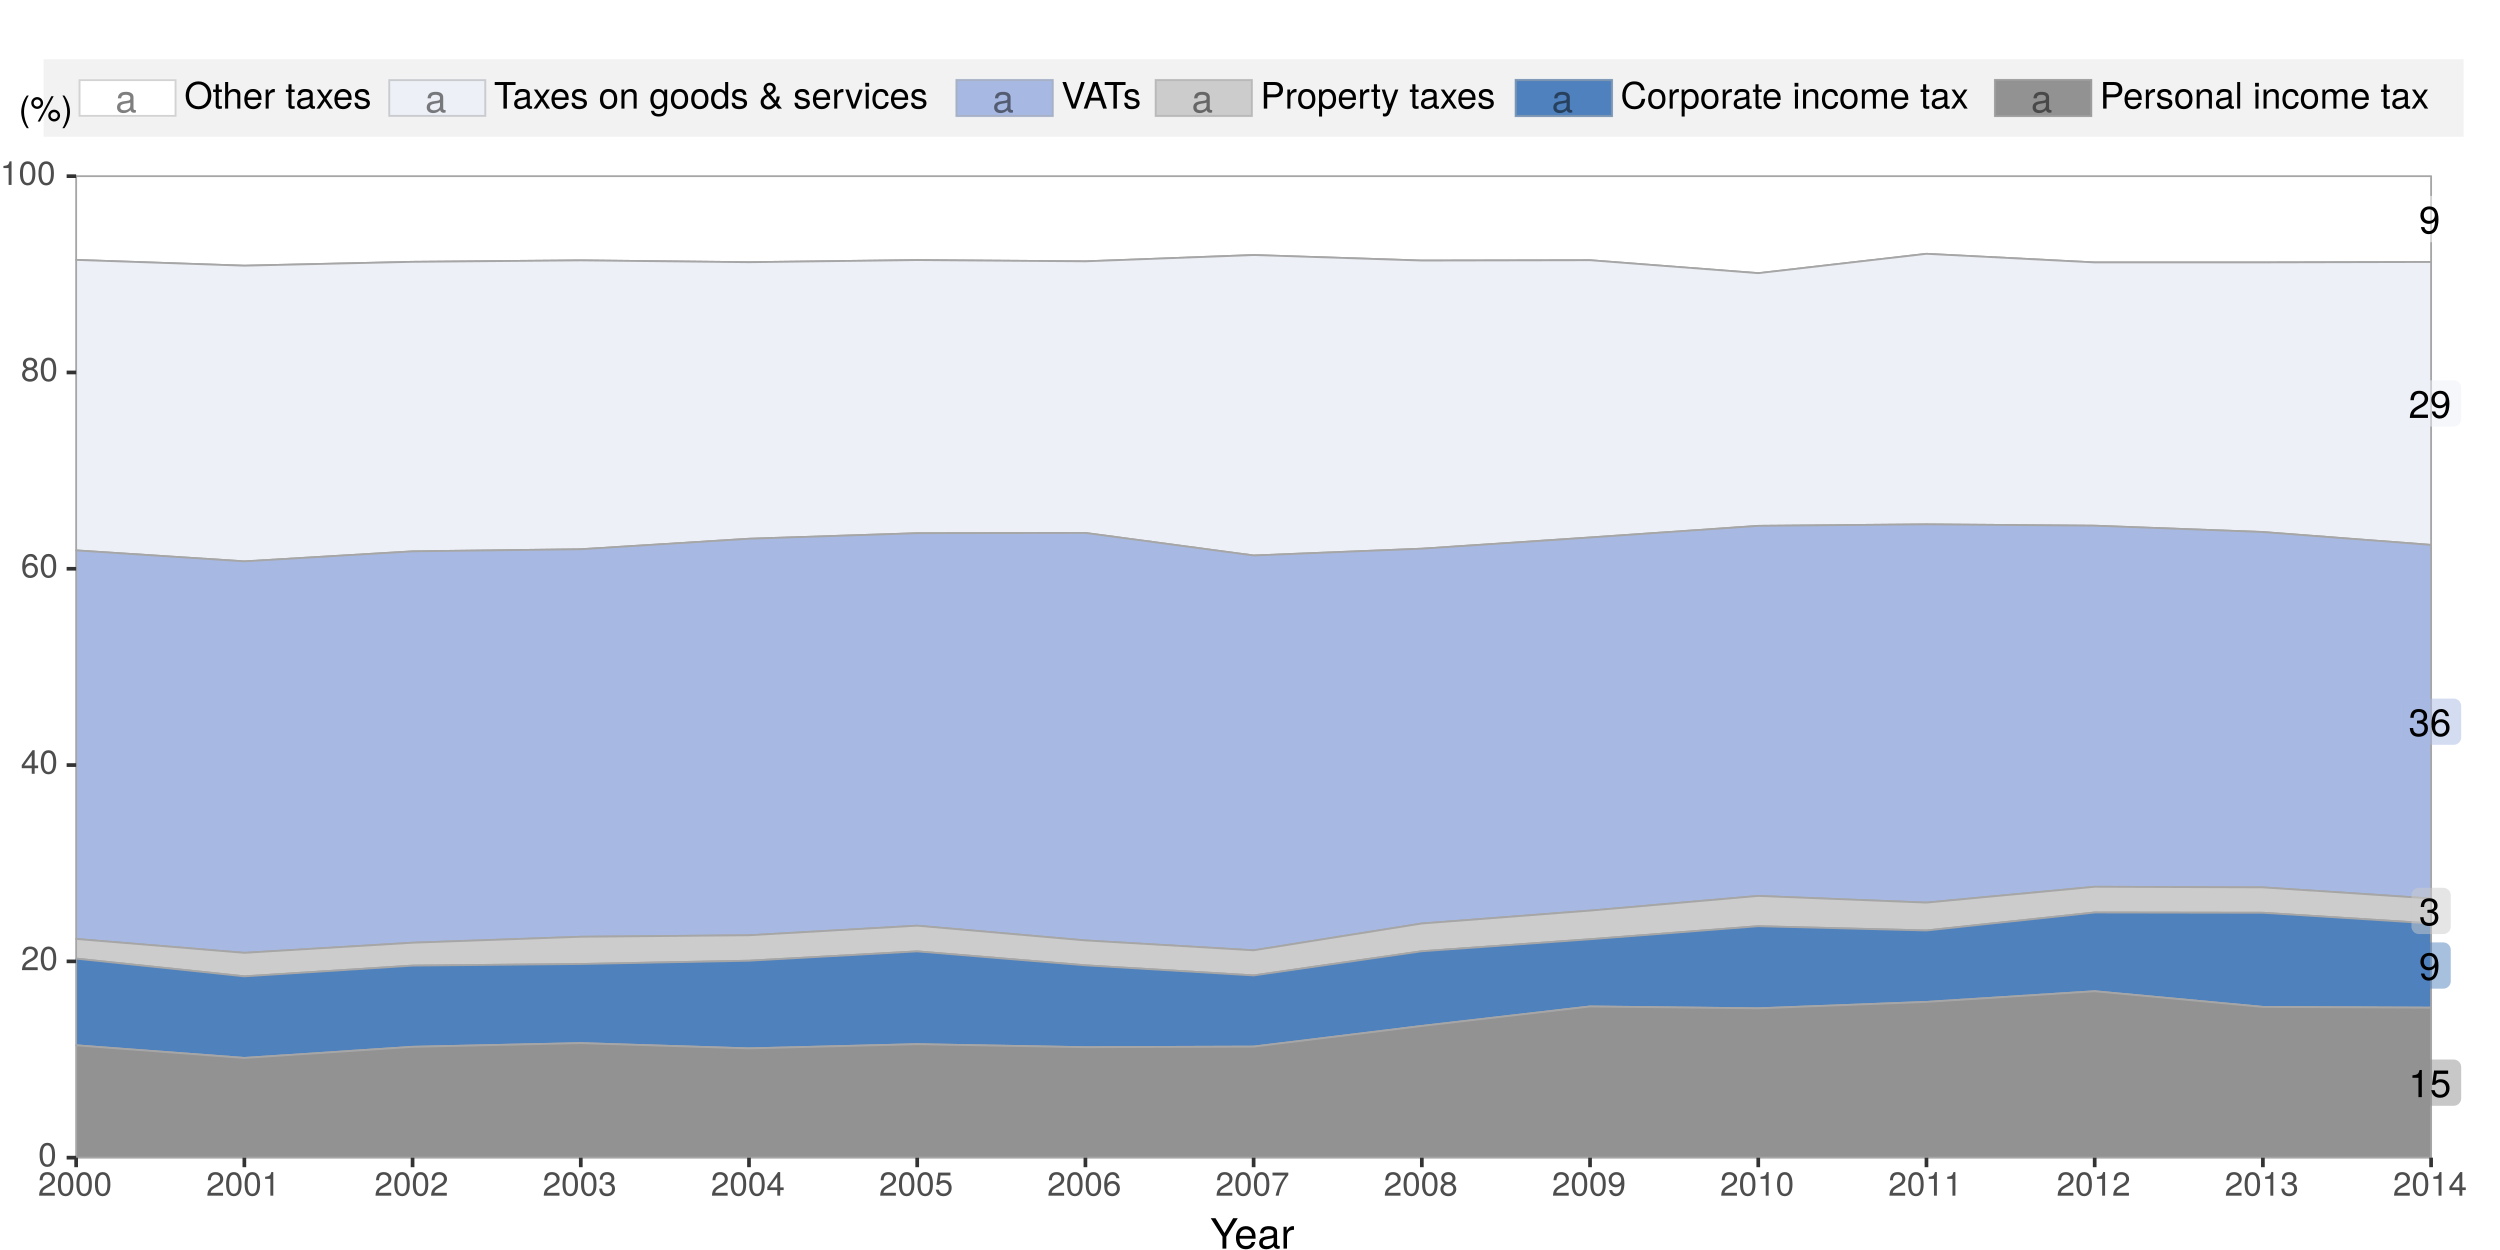 <?xml version="1.0" encoding="UTF-8"?>
<svg xmlns="http://www.w3.org/2000/svg" xmlns:xlink="http://www.w3.org/1999/xlink" width="720pt" height="360pt" viewBox="0 0 720 360" version="1.1">
<defs>
<g>
<symbol overflow="visible" id="glyph0-0">
<path style="stroke:none;" d=""/>
</symbol>
<symbol overflow="visible" id="glyph0-1">
<path style="stroke:none;" d="M 3.828 0 L 3.828 -7.828 L 3.188 -7.828 C 2.844 -6.625 2.625 -6.469 1.125 -6.281 L 1.125 -5.578 L 2.859 -5.578 L 2.859 0 Z M 3.828 0 "/>
</symbol>
<symbol overflow="visible" id="glyph0-2">
<path style="stroke:none;" d="M 5.672 -2.594 C 5.672 -4.141 4.641 -5.156 3.141 -5.156 C 2.578 -5.156 2.141 -5.016 1.688 -4.688 L 2 -6.703 L 5.266 -6.703 L 5.266 -7.672 L 1.219 -7.672 L 0.625 -3.562 L 1.531 -3.562 C 1.984 -4.109 2.359 -4.297 2.953 -4.297 C 4.016 -4.297 4.672 -3.625 4.672 -2.469 C 4.672 -1.344 4.016 -0.703 2.953 -0.703 C 2.109 -0.703 1.594 -1.125 1.359 -2.016 L 0.391 -2.016 C 0.703 -0.453 1.594 0.172 2.984 0.172 C 4.562 0.172 5.672 -0.938 5.672 -2.594 Z M 5.672 -2.594 "/>
</symbol>
<symbol overflow="visible" id="glyph0-3">
<path style="stroke:none;" d="M 5.625 -4.094 C 5.625 -6.547 4.766 -7.828 2.984 -7.828 C 1.484 -7.828 0.422 -6.766 0.422 -5.234 C 0.422 -3.781 1.406 -2.797 2.828 -2.797 C 3.562 -2.797 4.109 -3.062 4.625 -3.672 C 4.609 -1.75 3.984 -0.703 2.875 -0.703 C 2.188 -0.703 1.719 -1.125 1.562 -1.875 L 0.578 -1.875 C 0.766 -0.594 1.609 0.172 2.812 0.172 C 4.641 0.172 5.625 -1.391 5.625 -4.094 Z M 4.562 -5.266 C 4.562 -4.297 3.891 -3.656 2.938 -3.656 C 2 -3.656 1.406 -4.266 1.406 -5.312 C 1.406 -6.312 2.078 -6.984 2.969 -6.984 C 3.875 -6.984 4.562 -6.281 4.562 -5.266 Z M 4.562 -5.266 "/>
</symbol>
<symbol overflow="visible" id="glyph0-4">
<path style="stroke:none;" d="M 5.594 -2.281 C 5.594 -3.219 5.203 -3.781 4.266 -4.094 C 5 -4.391 5.359 -4.891 5.359 -5.672 C 5.359 -7.031 4.469 -7.828 2.969 -7.828 C 1.391 -7.828 0.547 -6.969 0.516 -5.297 L 1.484 -5.297 C 1.516 -6.469 1.984 -6.984 2.984 -6.984 C 3.844 -6.984 4.359 -6.469 4.359 -5.641 C 4.359 -4.812 4 -4.469 2.438 -4.469 L 2.438 -3.641 L 2.969 -3.641 C 4.047 -3.641 4.594 -3.141 4.594 -2.266 C 4.594 -1.281 3.984 -0.703 2.969 -0.703 C 1.906 -0.703 1.391 -1.219 1.328 -2.359 L 0.359 -2.359 C 0.469 -0.625 1.344 0.172 2.938 0.172 C 4.547 0.172 5.594 -0.797 5.594 -2.281 Z M 5.594 -2.281 "/>
</symbol>
<symbol overflow="visible" id="glyph0-5">
<path style="stroke:none;" d="M 5.672 -2.438 C 5.672 -3.891 4.672 -4.875 3.266 -4.875 C 2.5 -4.875 1.891 -4.578 1.469 -4 C 1.484 -5.906 2.094 -6.969 3.219 -6.969 C 3.906 -6.969 4.375 -6.547 4.531 -5.781 L 5.5 -5.781 C 5.312 -7.062 4.469 -7.828 3.281 -7.828 C 1.453 -7.828 0.469 -6.297 0.469 -3.562 C 0.469 -1.125 1.312 0.172 3.109 0.172 C 4.594 0.172 5.672 -0.891 5.672 -2.438 Z M 4.672 -2.359 C 4.672 -1.375 4.016 -0.703 3.109 -0.703 C 2.203 -0.703 1.531 -1.406 1.531 -2.406 C 1.531 -3.375 2.188 -4.016 3.141 -4.016 C 4.094 -4.016 4.672 -3.406 4.672 -2.359 Z M 4.672 -2.359 "/>
</symbol>
<symbol overflow="visible" id="glyph0-6">
<path style="stroke:none;" d="M 5.641 -5.531 C 5.641 -6.859 4.625 -7.828 3.141 -7.828 C 1.531 -7.828 0.609 -7.016 0.547 -5.109 L 1.531 -5.109 C 1.609 -6.422 2.141 -6.984 3.109 -6.984 C 3.984 -6.984 4.656 -6.359 4.656 -5.516 C 4.656 -4.891 4.281 -4.359 3.594 -3.969 L 2.578 -3.391 C 0.938 -2.469 0.469 -1.719 0.375 0 L 5.594 0 L 5.594 -0.969 L 1.469 -0.969 C 1.562 -1.609 1.922 -2.016 2.891 -2.578 L 3.984 -3.172 C 5.078 -3.75 5.641 -4.578 5.641 -5.531 Z M 5.641 -5.531 "/>
</symbol>
<symbol overflow="visible" id="glyph0-7">
<path style="stroke:none;" d="M 5.906 -0.016 L 5.906 -0.719 C 5.812 -0.703 5.766 -0.703 5.719 -0.703 C 5.391 -0.703 5.219 -0.859 5.219 -1.156 L 5.219 -4.375 C 5.219 -5.406 4.469 -5.953 3.031 -5.953 C 1.641 -5.953 0.766 -5.406 0.719 -4.078 L 1.641 -4.078 C 1.719 -4.781 2.141 -5.109 3 -5.109 C 3.828 -5.109 4.297 -4.797 4.297 -4.234 L 4.297 -4 C 4.297 -3.609 4.062 -3.453 3.344 -3.359 C 2.031 -3.188 1.828 -3.141 1.484 -3 C 0.812 -2.734 0.469 -2.203 0.469 -1.5 C 0.469 -0.453 1.188 0.172 2.359 0.172 C 3.109 0.172 3.828 -0.141 4.328 -0.688 C 4.438 -0.25 4.828 0.078 5.281 0.078 C 5.469 0.078 5.609 0.062 5.906 -0.016 Z M 4.297 -2 C 4.297 -1.172 3.453 -0.641 2.562 -0.641 C 1.844 -0.641 1.422 -0.891 1.422 -1.531 C 1.422 -2.125 1.828 -2.391 2.812 -2.547 C 3.797 -2.672 3.984 -2.719 4.297 -2.859 Z M 4.297 -2 "/>
</symbol>
<symbol overflow="visible" id="glyph1-0">
<path style="stroke:none;" d=""/>
</symbol>
<symbol overflow="visible" id="glyph1-1">
<path style="stroke:none;" d="M 4.859 -3.266 C 4.859 -5.625 4.109 -6.797 2.641 -6.797 C 1.172 -6.797 0.406 -5.609 0.406 -3.328 C 0.406 -1.031 1.188 0.141 2.641 0.141 C 4.078 0.141 4.859 -1.031 4.859 -3.266 Z M 4 -3.344 C 4 -1.422 3.562 -0.562 2.625 -0.562 C 1.734 -0.562 1.281 -1.453 1.281 -3.312 C 1.281 -5.188 1.734 -6.047 2.641 -6.047 C 3.547 -6.047 4 -5.172 4 -3.344 Z M 4 -3.344 "/>
</symbol>
<symbol overflow="visible" id="glyph1-2">
<path style="stroke:none;" d="M 4.906 -4.812 C 4.906 -5.953 4.016 -6.797 2.719 -6.797 C 1.328 -6.797 0.531 -6.094 0.484 -4.438 L 1.328 -4.438 C 1.391 -5.578 1.859 -6.062 2.703 -6.062 C 3.469 -6.062 4.031 -5.516 4.031 -4.781 C 4.031 -4.25 3.719 -3.797 3.125 -3.438 L 2.234 -2.938 C 0.812 -2.141 0.406 -1.5 0.328 0 L 4.859 0 L 4.859 -0.828 L 1.281 -0.828 C 1.359 -1.391 1.672 -1.75 2.5 -2.234 L 3.469 -2.75 C 4.406 -3.266 4.906 -3.969 4.906 -4.812 Z M 4.906 -4.812 "/>
</symbol>
<symbol overflow="visible" id="glyph1-3">
<path style="stroke:none;" d="M 4.984 -1.625 L 4.984 -2.391 L 3.984 -2.391 L 3.984 -6.797 L 3.359 -6.797 L 0.266 -2.516 L 0.266 -1.625 L 3.141 -1.625 L 3.141 0 L 3.984 0 L 3.984 -1.625 Z M 3.141 -2.391 L 1 -2.391 L 3.141 -5.359 Z M 3.141 -2.391 "/>
</symbol>
<symbol overflow="visible" id="glyph1-4">
<path style="stroke:none;" d="M 4.922 -2.109 C 4.922 -3.375 4.062 -4.234 2.844 -4.234 C 2.172 -4.234 1.641 -3.969 1.281 -3.469 C 1.281 -5.125 1.828 -6.047 2.797 -6.047 C 3.391 -6.047 3.797 -5.672 3.938 -5.031 L 4.781 -5.031 C 4.609 -6.141 3.891 -6.797 2.844 -6.797 C 1.266 -6.797 0.406 -5.469 0.406 -3.094 C 0.406 -0.984 1.141 0.141 2.703 0.141 C 3.984 0.141 4.922 -0.781 4.922 -2.109 Z M 4.062 -2.047 C 4.062 -1.188 3.484 -0.609 2.703 -0.609 C 1.922 -0.609 1.328 -1.219 1.328 -2.094 C 1.328 -2.938 1.906 -3.484 2.734 -3.484 C 3.547 -3.484 4.062 -2.953 4.062 -2.047 Z M 4.062 -2.047 "/>
</symbol>
<symbol overflow="visible" id="glyph1-5">
<path style="stroke:none;" d="M 4.922 -1.922 C 4.922 -2.672 4.531 -3.203 3.75 -3.578 C 4.453 -4 4.688 -4.344 4.688 -4.984 C 4.688 -6.047 3.844 -6.797 2.641 -6.797 C 1.438 -6.797 0.594 -6.047 0.594 -4.984 C 0.594 -4.359 0.828 -4.016 1.516 -3.578 C 0.734 -3.203 0.359 -2.672 0.359 -1.922 C 0.359 -0.688 1.297 0.141 2.641 0.141 C 3.984 0.141 4.922 -0.688 4.922 -1.922 Z M 3.812 -4.969 C 3.812 -4.344 3.344 -3.922 2.641 -3.922 C 1.922 -3.922 1.453 -4.344 1.453 -4.984 C 1.453 -5.625 1.922 -6.047 2.641 -6.047 C 3.359 -6.047 3.812 -5.625 3.812 -4.969 Z M 4.062 -1.906 C 4.062 -1.109 3.484 -0.609 2.625 -0.609 C 1.797 -0.609 1.219 -1.109 1.219 -1.906 C 1.219 -2.703 1.797 -3.203 2.641 -3.203 C 3.484 -3.203 4.062 -2.703 4.062 -1.906 Z M 4.062 -1.906 "/>
</symbol>
<symbol overflow="visible" id="glyph1-6">
<path style="stroke:none;" d="M 3.328 0 L 3.328 -6.797 L 2.766 -6.797 C 2.469 -5.75 2.281 -5.609 0.984 -5.453 L 0.984 -4.844 L 2.484 -4.844 L 2.484 0 Z M 3.328 0 "/>
</symbol>
<symbol overflow="visible" id="glyph1-7">
<path style="stroke:none;" d="M 4.859 -1.969 C 4.859 -2.797 4.516 -3.281 3.703 -3.562 C 4.344 -3.812 4.656 -4.25 4.656 -4.938 C 4.656 -6.109 3.875 -6.797 2.578 -6.797 C 1.203 -6.797 0.484 -6.047 0.453 -4.609 L 1.297 -4.609 C 1.312 -5.609 1.734 -6.062 2.594 -6.062 C 3.344 -6.062 3.797 -5.625 3.797 -4.906 C 3.797 -4.172 3.469 -3.875 2.125 -3.875 L 2.125 -3.172 L 2.578 -3.172 C 3.516 -3.172 3.984 -2.719 3.984 -1.969 C 3.984 -1.109 3.469 -0.609 2.578 -0.609 C 1.656 -0.609 1.203 -1.062 1.156 -2.047 L 0.312 -2.047 C 0.406 -0.531 1.156 0.141 2.547 0.141 C 3.953 0.141 4.859 -0.688 4.859 -1.969 Z M 4.859 -1.969 "/>
</symbol>
<symbol overflow="visible" id="glyph1-8">
<path style="stroke:none;" d="M 4.922 -2.25 C 4.922 -3.594 4.031 -4.484 2.719 -4.484 C 2.25 -4.484 1.859 -4.359 1.469 -4.062 L 1.734 -5.828 L 4.562 -5.828 L 4.562 -6.656 L 1.062 -6.656 L 0.547 -3.094 L 1.328 -3.094 C 1.719 -3.562 2.047 -3.734 2.578 -3.734 C 3.484 -3.734 4.062 -3.141 4.062 -2.141 C 4.062 -1.156 3.484 -0.609 2.578 -0.609 C 1.828 -0.609 1.375 -0.984 1.188 -1.75 L 0.328 -1.75 C 0.609 -0.391 1.375 0.141 2.594 0.141 C 3.969 0.141 4.922 -0.812 4.922 -2.25 Z M 4.922 -2.25 "/>
</symbol>
<symbol overflow="visible" id="glyph1-9">
<path style="stroke:none;" d="M 4.984 -5.953 L 4.984 -6.656 L 0.438 -6.656 L 0.438 -5.828 L 4.109 -5.828 C 2.766 -4.109 1.797 -2.125 1.328 0 L 2.219 0 C 2.594 -2.203 3.562 -4.25 4.984 -5.953 Z M 4.984 -5.953 "/>
</symbol>
<symbol overflow="visible" id="glyph1-10">
<path style="stroke:none;" d="M 4.891 -3.562 C 4.891 -5.688 4.141 -6.797 2.594 -6.797 C 1.297 -6.797 0.359 -5.875 0.359 -4.547 C 0.359 -3.281 1.234 -2.422 2.453 -2.422 C 3.094 -2.422 3.562 -2.656 4.016 -3.188 C 4 -1.531 3.469 -0.609 2.5 -0.609 C 1.906 -0.609 1.484 -0.984 1.359 -1.625 L 0.516 -1.625 C 0.672 -0.516 1.406 0.141 2.438 0.141 C 4.031 0.141 4.891 -1.203 4.891 -3.562 Z M 3.969 -4.562 C 3.969 -3.734 3.375 -3.172 2.547 -3.172 C 1.734 -3.172 1.234 -3.703 1.234 -4.609 C 1.234 -5.484 1.797 -6.062 2.578 -6.062 C 3.375 -6.062 3.969 -5.453 3.969 -4.562 Z M 3.969 -4.562 "/>
</symbol>
<symbol overflow="visible" id="glyph2-0">
<path style="stroke:none;" d=""/>
</symbol>
<symbol overflow="visible" id="glyph2-1">
<path style="stroke:none;" d="M 7.938 -8.75 L 6.594 -8.75 L 4.109 -4.484 L 1.531 -8.75 L 0.156 -8.75 L 3.531 -3.438 L 3.531 0 L 4.641 0 L 4.641 -3.438 Z M 7.938 -8.75 "/>
</symbol>
<symbol overflow="visible" id="glyph2-2">
<path style="stroke:none;" d="M 6.156 -2.859 C 6.156 -3.766 6.078 -4.344 5.906 -4.812 C 5.5 -5.844 4.531 -6.469 3.359 -6.469 C 1.609 -6.469 0.484 -5.172 0.484 -3.109 C 0.484 -1.047 1.578 0.188 3.344 0.188 C 4.781 0.188 5.766 -0.641 6.031 -1.906 L 5.016 -1.906 C 4.734 -1.078 4.172 -0.75 3.375 -0.75 C 2.328 -0.75 1.547 -1.422 1.531 -2.859 Z M 5.094 -3.75 C 5.094 -3.75 5.094 -3.703 5.078 -3.672 L 1.547 -3.672 C 1.625 -4.781 2.344 -5.547 3.344 -5.547 C 4.328 -5.547 5.094 -4.734 5.094 -3.75 Z M 5.094 -3.75 "/>
</symbol>
<symbol overflow="visible" id="glyph2-3">
<path style="stroke:none;" d="M 6.422 -0.031 L 6.422 -0.781 C 6.312 -0.75 6.266 -0.75 6.203 -0.75 C 5.859 -0.75 5.656 -0.938 5.656 -1.25 L 5.656 -4.75 C 5.656 -5.875 4.844 -6.469 3.297 -6.469 C 1.781 -6.469 0.844 -5.875 0.781 -4.422 L 1.781 -4.422 C 1.875 -5.203 2.328 -5.547 3.266 -5.547 C 4.156 -5.547 4.672 -5.203 4.672 -4.609 L 4.672 -4.344 C 4.672 -3.922 4.422 -3.75 3.625 -3.641 C 2.203 -3.469 1.984 -3.422 1.609 -3.266 C 0.875 -2.969 0.5 -2.406 0.5 -1.625 C 0.5 -0.484 1.297 0.188 2.562 0.188 C 3.375 0.188 4.156 -0.156 4.703 -0.75 C 4.812 -0.266 5.25 0.078 5.734 0.078 C 5.938 0.078 6.094 0.062 6.422 -0.031 Z M 4.672 -2.172 C 4.672 -1.266 3.75 -0.703 2.781 -0.703 C 2 -0.703 1.547 -0.969 1.547 -1.656 C 1.547 -2.312 1.984 -2.609 3.062 -2.766 C 4.109 -2.906 4.328 -2.953 4.672 -3.109 Z M 4.672 -2.172 "/>
</symbol>
<symbol overflow="visible" id="glyph2-4">
<path style="stroke:none;" d="M 3.859 -5.406 L 3.859 -6.438 C 3.688 -6.453 3.594 -6.469 3.469 -6.469 C 2.812 -6.469 2.328 -6.078 1.75 -5.141 L 1.75 -6.281 L 0.844 -6.281 L 0.844 0 L 1.844 0 L 1.844 -3.266 C 1.844 -4.688 2.297 -5.391 3.859 -5.406 Z M 3.859 -5.406 "/>
</symbol>
<symbol overflow="visible" id="glyph3-0">
<path style="stroke:none;" d=""/>
</symbol>
<symbol overflow="visible" id="glyph3-1">
<path style="stroke:none;" d="M 7.797 -3.703 C 7.797 -6.172 6.328 -7.844 4.078 -7.844 C 1.891 -7.844 0.406 -6.156 0.406 -3.766 C 0.406 -1.375 1.891 0.188 4.094 0.188 C 6.344 0.188 7.797 -1.453 7.797 -3.703 Z M 6.812 -3.734 C 6.812 -1.875 5.719 -0.672 4.094 -0.672 C 2.469 -0.672 1.375 -1.875 1.375 -3.766 C 1.375 -5.656 2.469 -6.984 4.078 -6.984 C 5.75 -6.984 6.812 -5.656 6.812 -3.734 Z M 6.812 -3.734 "/>
</symbol>
<symbol overflow="visible" id="glyph3-2">
<path style="stroke:none;" d="M 2.672 0 L 2.672 -0.734 C 2.547 -0.703 2.422 -0.688 2.25 -0.688 C 1.875 -0.688 1.766 -0.797 1.766 -1.188 L 1.766 -4.781 L 2.672 -4.781 L 2.672 -5.5 L 1.766 -5.5 L 1.766 -7.016 L 0.891 -7.016 L 0.891 -5.5 L 0.141 -5.5 L 0.141 -4.781 L 0.891 -4.781 L 0.891 -0.797 C 0.891 -0.234 1.266 0.078 1.953 0.078 C 2.156 0.078 2.375 0.047 2.672 0 Z M 2.672 0 "/>
</symbol>
<symbol overflow="visible" id="glyph3-3">
<path style="stroke:none;" d="M 5.109 0 L 5.109 -4.156 C 5.109 -5.078 4.438 -5.656 3.375 -5.656 C 2.594 -5.656 2.125 -5.422 1.609 -4.75 L 1.609 -7.656 L 0.734 -7.656 L 0.734 0 L 1.609 0 L 1.609 -3.031 C 1.609 -4.156 2.188 -4.891 3.094 -4.891 C 3.719 -4.891 4.234 -4.531 4.234 -3.812 L 4.234 0 Z M 5.109 0 "/>
</symbol>
<symbol overflow="visible" id="glyph3-4">
<path style="stroke:none;" d="M 5.391 -2.5 C 5.391 -3.297 5.328 -3.797 5.172 -4.203 C 4.812 -5.109 3.969 -5.656 2.938 -5.656 C 1.406 -5.656 0.422 -4.531 0.422 -2.719 C 0.422 -0.906 1.375 0.156 2.922 0.156 C 4.172 0.156 5.047 -0.562 5.266 -1.672 L 4.391 -1.672 C 4.141 -0.938 3.656 -0.656 2.953 -0.656 C 2.031 -0.656 1.359 -1.234 1.328 -2.5 Z M 4.453 -3.281 C 4.453 -3.281 4.453 -3.234 4.438 -3.219 L 1.359 -3.219 C 1.422 -4.188 2.047 -4.844 2.922 -4.844 C 3.797 -4.844 4.453 -4.141 4.453 -3.281 Z M 4.453 -3.281 "/>
</symbol>
<symbol overflow="visible" id="glyph3-5">
<path style="stroke:none;" d="M 3.375 -4.734 L 3.375 -5.625 C 3.219 -5.656 3.156 -5.656 3.031 -5.656 C 2.469 -5.656 2.031 -5.328 1.531 -4.5 L 1.531 -5.5 L 0.734 -5.5 L 0.734 0 L 1.609 0 L 1.609 -2.859 C 1.609 -4.094 2.016 -4.719 3.375 -4.734 Z M 3.375 -4.734 "/>
</symbol>
<symbol overflow="visible" id="glyph3-6">
<path style="stroke:none;" d=""/>
</symbol>
<symbol overflow="visible" id="glyph3-7">
<path style="stroke:none;" d="M 5.625 -0.016 L 5.625 -0.688 C 5.516 -0.656 5.484 -0.656 5.422 -0.656 C 5.125 -0.656 4.953 -0.812 4.953 -1.094 L 4.953 -4.156 C 4.953 -5.141 4.234 -5.656 2.891 -5.656 C 1.547 -5.656 0.734 -5.141 0.688 -3.875 L 1.562 -3.875 C 1.641 -4.547 2.031 -4.844 2.859 -4.844 C 3.641 -4.844 4.078 -4.562 4.078 -4.031 L 4.078 -3.797 C 4.078 -3.438 3.859 -3.281 3.172 -3.188 C 1.938 -3.031 1.75 -3 1.406 -2.859 C 0.766 -2.594 0.438 -2.094 0.438 -1.422 C 0.438 -0.438 1.141 0.156 2.25 0.156 C 2.953 0.156 3.641 -0.141 4.109 -0.656 C 4.203 -0.234 4.594 0.078 5.016 0.078 C 5.203 0.078 5.328 0.047 5.625 -0.016 Z M 4.078 -1.906 C 4.078 -1.109 3.281 -0.609 2.438 -0.609 C 1.75 -0.609 1.359 -0.844 1.359 -1.453 C 1.359 -2.031 1.75 -2.281 2.672 -2.422 C 3.594 -2.547 3.797 -2.578 4.078 -2.719 Z M 4.078 -1.906 "/>
</symbol>
<symbol overflow="visible" id="glyph3-8">
<path style="stroke:none;" d="M 4.969 0 L 3.062 -2.844 L 4.906 -5.5 L 3.922 -5.5 L 2.609 -3.5 L 1.281 -5.5 L 0.281 -5.5 L 2.125 -2.797 L 0.172 0 L 1.172 0 L 2.578 -2.109 L 3.953 0 Z M 4.969 0 "/>
</symbol>
<symbol overflow="visible" id="glyph3-9">
<path style="stroke:none;" d="M 4.812 -1.547 C 4.812 -2.359 4.359 -2.766 3.266 -3.031 L 2.422 -3.234 C 1.719 -3.406 1.406 -3.641 1.406 -4.016 C 1.406 -4.531 1.859 -4.844 2.578 -4.844 C 3.281 -4.844 3.656 -4.547 3.672 -3.969 L 4.594 -3.969 C 4.594 -5.047 3.875 -5.656 2.609 -5.656 C 1.328 -5.656 0.5 -5 0.5 -3.984 C 0.5 -3.125 0.938 -2.703 2.234 -2.391 L 3.062 -2.188 C 3.672 -2.047 3.906 -1.875 3.906 -1.469 C 3.906 -0.953 3.391 -0.656 2.625 -0.656 C 1.844 -0.656 1.391 -0.844 1.281 -1.688 L 0.359 -1.688 C 0.406 -0.406 1.109 0.156 2.547 0.156 C 3.938 0.156 4.812 -0.484 4.812 -1.547 Z M 4.812 -1.547 "/>
</symbol>
<symbol overflow="visible" id="glyph3-10">
<path style="stroke:none;" d="M 6.219 -6.797 L 6.219 -7.656 L 0.219 -7.656 L 0.219 -6.797 L 2.734 -6.797 L 2.734 0 L 3.719 0 L 3.719 -6.797 Z M 6.219 -6.797 "/>
</symbol>
<symbol overflow="visible" id="glyph3-11">
<path style="stroke:none;" d="M 5.359 -2.703 C 5.359 -4.609 4.438 -5.656 2.859 -5.656 C 1.312 -5.656 0.375 -4.594 0.375 -2.75 C 0.375 -0.906 1.297 0.156 2.859 0.156 C 4.406 0.156 5.359 -0.906 5.359 -2.703 Z M 4.438 -2.719 C 4.438 -1.422 3.828 -0.656 2.859 -0.656 C 1.891 -0.656 1.297 -1.422 1.297 -2.75 C 1.297 -4.078 1.891 -4.844 2.859 -4.844 C 3.859 -4.844 4.438 -4.078 4.438 -2.719 Z M 4.438 -2.719 "/>
</symbol>
<symbol overflow="visible" id="glyph3-12">
<path style="stroke:none;" d="M 5.109 0 L 5.109 -4.156 C 5.109 -5.078 4.438 -5.656 3.375 -5.656 C 2.547 -5.656 2.031 -5.344 1.547 -4.578 L 1.547 -5.5 L 0.734 -5.5 L 0.734 0 L 1.609 0 L 1.609 -3.031 C 1.609 -4.156 2.219 -4.891 3.109 -4.891 C 3.797 -4.891 4.234 -4.469 4.234 -3.812 L 4.234 0 Z M 5.109 0 "/>
</symbol>
<symbol overflow="visible" id="glyph3-13">
<path style="stroke:none;" d="M 5.141 -0.906 L 5.141 -5.5 L 4.328 -5.5 L 4.328 -4.703 C 3.891 -5.359 3.344 -5.656 2.641 -5.656 C 1.25 -5.656 0.297 -4.484 0.297 -2.703 C 0.297 -0.969 1.281 0.156 2.578 0.156 C 3.266 0.156 3.75 -0.141 4.328 -0.828 L 4.328 -0.469 C 4.328 1 3.734 1.547 2.703 1.547 C 2.016 1.547 1.484 1.297 1.375 0.625 L 0.484 0.625 C 0.578 1.672 1.391 2.281 2.672 2.281 C 4.406 2.281 5.141 1.516 5.141 -0.906 Z M 4.234 -2.719 C 4.234 -1.406 3.672 -0.656 2.75 -0.656 C 1.797 -0.656 1.219 -1.422 1.219 -2.75 C 1.219 -4.078 1.812 -4.844 2.734 -4.844 C 3.688 -4.844 4.234 -4.047 4.234 -2.719 Z M 4.234 -2.719 "/>
</symbol>
<symbol overflow="visible" id="glyph3-14">
<path style="stroke:none;" d="M 5.203 0 L 5.203 -7.656 L 4.328 -7.656 L 4.328 -4.812 C 3.953 -5.359 3.375 -5.656 2.641 -5.656 C 1.203 -5.656 0.266 -4.562 0.266 -2.797 C 0.266 -0.938 1.188 0.156 2.672 0.156 C 3.422 0.156 3.953 -0.125 4.422 -0.812 L 4.422 0 Z M 4.328 -2.734 C 4.328 -1.453 3.719 -0.656 2.797 -0.656 C 1.828 -0.656 1.188 -1.469 1.188 -2.75 C 1.188 -4.031 1.828 -4.844 2.781 -4.844 C 3.734 -4.844 4.328 -4 4.328 -2.734 Z M 4.328 -2.734 "/>
</symbol>
<symbol overflow="visible" id="glyph3-15">
<path style="stroke:none;" d="M 6.688 0 L 5.406 -1.578 C 5.797 -2.188 6.016 -2.875 6.016 -3.5 L 5.172 -3.5 C 5.172 -3.125 5.062 -2.641 4.844 -2.25 L 3.453 -3.969 C 4.547 -4.594 4.906 -5.047 4.906 -5.797 C 4.906 -6.766 4.188 -7.438 3.188 -7.438 C 2.188 -7.438 1.391 -6.719 1.391 -5.797 C 1.391 -5.297 1.594 -4.906 2.25 -4.078 C 0.938 -3.328 0.547 -2.797 0.547 -1.844 C 0.547 -0.594 1.406 0.234 2.703 0.234 C 3.578 0.234 4.016 0.047 4.891 -0.812 L 5.547 0 Z M 4.078 -5.812 C 4.078 -5.344 3.812 -5.047 3 -4.531 C 2.359 -5.266 2.25 -5.438 2.25 -5.812 C 2.25 -6.359 2.609 -6.703 3.156 -6.703 C 3.688 -6.703 4.078 -6.328 4.078 -5.812 Z M 4.391 -1.438 C 3.797 -0.812 3.344 -0.578 2.797 -0.578 C 2.047 -0.578 1.422 -1.188 1.422 -1.922 C 1.422 -2.516 1.75 -2.922 2.703 -3.531 Z M 4.391 -1.438 "/>
</symbol>
<symbol overflow="visible" id="glyph3-16">
<path style="stroke:none;" d="M 5.109 -5.5 L 4.109 -5.5 L 2.562 -1.047 L 1.094 -5.5 L 0.109 -5.5 L 2.031 0 L 3 0 Z M 5.109 -5.5 "/>
</symbol>
<symbol overflow="visible" id="glyph3-17">
<path style="stroke:none;" d="M 1.609 0 L 1.609 -5.5 L 0.734 -5.5 L 0.734 0 Z M 1.719 -6.328 L 1.719 -7.422 L 0.625 -7.422 L 0.625 -6.328 Z M 1.719 -6.328 "/>
</symbol>
<symbol overflow="visible" id="glyph3-18">
<path style="stroke:none;" d="M 5.016 -1.891 L 4.125 -1.891 C 3.984 -1.016 3.531 -0.656 2.781 -0.656 C 1.812 -0.656 1.234 -1.391 1.234 -2.703 C 1.234 -4.078 1.812 -4.844 2.766 -4.844 C 3.5 -4.844 3.953 -4.422 4.062 -3.656 L 4.953 -3.656 C 4.844 -5 4 -5.656 2.766 -5.656 C 1.297 -5.656 0.328 -4.531 0.328 -2.703 C 0.328 -0.922 1.266 0.156 2.766 0.156 C 4.078 0.156 4.906 -0.625 5.016 -1.891 Z M 5.016 -1.891 "/>
</symbol>
<symbol overflow="visible" id="glyph3-19">
<path style="stroke:none;" d="M 6.766 -7.656 L 5.734 -7.656 L 3.609 -1.172 L 1.359 -7.656 L 0.312 -7.656 L 3.062 0 L 4.109 0 Z M 6.766 -7.656 "/>
</symbol>
<symbol overflow="visible" id="glyph3-20">
<path style="stroke:none;" d="M 6.859 0 L 4.172 -7.656 L 2.906 -7.656 L 0.172 0 L 1.219 0 L 2.031 -2.297 L 4.984 -2.297 L 5.766 0 Z M 4.703 -3.125 L 2.266 -3.125 L 3.531 -6.609 Z M 4.703 -3.125 "/>
</symbol>
<symbol overflow="visible" id="glyph3-21">
<path style="stroke:none;" d="M 6.484 -5.406 C 6.484 -6.844 5.625 -7.656 4.109 -7.656 L 0.953 -7.656 L 0.953 0 L 1.938 0 L 1.938 -3.25 L 4.344 -3.25 C 5.594 -3.25 6.484 -4.141 6.484 -5.406 Z M 5.453 -5.453 C 5.453 -4.609 4.906 -4.109 3.969 -4.109 L 1.938 -4.109 L 1.938 -6.797 L 3.969 -6.797 C 4.906 -6.797 5.453 -6.297 5.453 -5.453 Z M 5.453 -5.453 "/>
</symbol>
<symbol overflow="visible" id="glyph3-22">
<path style="stroke:none;" d="M 5.484 -2.703 C 5.484 -4.547 4.594 -5.656 3.125 -5.656 C 2.391 -5.656 1.781 -5.328 1.375 -4.672 L 1.375 -5.5 L 0.578 -5.5 L 0.578 2.281 L 1.453 2.281 L 1.453 -0.656 C 1.906 -0.094 2.422 0.156 3.141 0.156 C 4.562 0.156 5.484 -0.938 5.484 -2.703 Z M 4.578 -2.719 C 4.578 -1.469 3.938 -0.656 2.984 -0.656 C 2.062 -0.656 1.453 -1.422 1.453 -2.703 C 1.453 -4 2.062 -4.844 2.984 -4.844 C 3.953 -4.844 4.578 -4.031 4.578 -2.719 Z M 4.578 -2.719 "/>
</symbol>
<symbol overflow="visible" id="glyph3-23">
<path style="stroke:none;" d="M 5.016 -5.5 L 4.078 -5.5 L 2.547 -1.219 L 1.141 -5.5 L 0.203 -5.5 L 2.062 0.016 L 1.734 0.891 C 1.578 1.281 1.406 1.422 1.031 1.422 C 0.906 1.422 0.75 1.406 0.562 1.359 L 0.562 2.156 C 0.75 2.25 0.922 2.281 1.156 2.281 C 1.781 2.281 2.281 1.938 2.578 1.156 Z M 5.016 -5.5 "/>
</symbol>
<symbol overflow="visible" id="glyph3-24">
<path style="stroke:none;" d="M 7.109 -2.797 L 6.094 -2.797 C 5.875 -1.344 5.266 -0.672 3.969 -0.672 C 2.453 -0.672 1.484 -1.844 1.484 -3.75 C 1.484 -5.719 2.406 -6.984 3.891 -6.984 C 5.078 -6.984 5.719 -6.453 5.953 -5.281 L 6.953 -5.281 C 6.641 -6.969 5.688 -7.844 4 -7.844 C 1.688 -7.844 0.5 -5.969 0.5 -3.734 C 0.5 -1.5 1.719 0.188 3.953 0.188 C 5.828 0.188 6.875 -0.797 7.109 -2.797 Z M 7.109 -2.797 "/>
</symbol>
<symbol overflow="visible" id="glyph3-25">
<path style="stroke:none;" d="M 7.984 0 L 7.984 -4.125 C 7.984 -5.109 7.438 -5.656 6.406 -5.656 C 5.672 -5.656 5.234 -5.438 4.719 -4.812 C 4.391 -5.406 3.953 -5.656 3.234 -5.656 C 2.5 -5.656 2.016 -5.391 1.547 -4.719 L 1.547 -5.5 L 0.75 -5.5 L 0.75 0 L 1.609 0 L 1.609 -3.453 C 1.609 -4.25 2.188 -4.891 2.906 -4.891 C 3.562 -4.891 3.922 -4.5 3.922 -3.797 L 3.922 0 L 4.797 0 L 4.797 -3.453 C 4.797 -4.25 5.391 -4.891 6.094 -4.891 C 6.734 -4.891 7.109 -4.484 7.109 -3.797 L 7.109 0 Z M 7.984 0 "/>
</symbol>
<symbol overflow="visible" id="glyph3-26">
<path style="stroke:none;" d="M 1.578 0 L 1.578 -7.656 L 0.719 -7.656 L 0.719 0 Z M 1.578 0 "/>
</symbol>
<symbol overflow="visible" id="glyph4-0">
<path style="stroke:none;" d=""/>
</symbol>
<symbol overflow="visible" id="glyph4-1">
<path style="stroke:none;" d="M 2.906 2.125 C 2.031 0.688 1.547 -0.984 1.547 -2.594 C 1.547 -4.188 2.031 -5.875 2.906 -7.297 L 2.359 -7.297 C 1.359 -5.984 0.734 -4.156 0.734 -2.594 C 0.734 -1.016 1.359 0.812 2.359 2.125 Z M 2.906 2.125 "/>
</symbol>
<symbol overflow="visible" id="glyph4-2">
<path style="stroke:none;" d="M 3.703 -5.125 C 3.703 -6.094 2.953 -6.844 1.984 -6.844 C 1.062 -6.844 0.297 -6.078 0.297 -5.141 C 0.297 -4.203 1.062 -3.438 2 -3.438 C 2.938 -3.438 3.703 -4.203 3.703 -5.125 Z M 3.016 -5.125 C 3.016 -4.578 2.547 -4.125 2 -4.125 C 1.438 -4.125 0.984 -4.594 0.984 -5.141 C 0.984 -5.703 1.438 -6.156 1.984 -6.156 C 2.562 -6.156 3.016 -5.703 3.016 -5.125 Z M 6.75 -7.094 L 6.094 -7.094 L 2.141 0.203 L 2.797 0.203 Z M 8.594 -1.5 C 8.594 -2.453 7.844 -3.219 6.875 -3.219 C 5.953 -3.219 5.188 -2.453 5.188 -1.516 C 5.188 -0.578 5.953 0.188 6.891 0.188 C 7.812 0.188 8.594 -0.578 8.594 -1.5 Z M 7.906 -1.5 C 7.906 -0.953 7.438 -0.516 6.891 -0.516 C 6.328 -0.516 5.875 -0.953 5.875 -1.516 C 5.875 -2.062 6.328 -2.516 6.875 -2.516 C 7.453 -2.516 7.906 -2.062 7.906 -1.5 Z M 7.906 -1.5 "/>
</symbol>
<symbol overflow="visible" id="glyph4-3">
<path style="stroke:none;" d="M 2.562 -2.578 C 2.562 -4.156 1.938 -5.984 0.938 -7.297 L 0.375 -7.297 C 1.266 -5.859 1.75 -4.188 1.75 -2.578 C 1.75 -0.984 1.266 0.703 0.375 2.125 L 0.938 2.125 C 1.938 0.812 2.562 -1.016 2.562 -2.578 Z M 2.562 -2.578 "/>
</symbol>
</g>
</defs>
<g id="surface97">
<rect x="0" y="0" width="720" height="360" style="fill:rgb(100%,100%,100%);fill-opacity:1;stroke:none;"/>
<rect x="0" y="0" width="720" height="360" style="fill:rgb(100%,100%,100%);fill-opacity:1;stroke:none;"/>
<path style="fill:none;stroke-width:1.067;stroke-linecap:round;stroke-linejoin:round;stroke:rgb(100%,100%,100%);stroke-opacity:1;stroke-miterlimit:10;" d="M 0 360 L 720 360 L 720 0 L 0 0 Z M 0 360 "/>
<path style=" stroke:none;fill-rule:nonzero;fill:rgb(92.157%,92.157%,92.157%);fill-opacity:1;" d="M 21.93 333.41 L 700.156 333.41 L 700.156 50.734 L 21.93 50.734 Z M 21.93 333.41 "/>
<path style="fill-rule:nonzero;fill:rgb(100%,100%,100%);fill-opacity:1;stroke-width:0.533;stroke-linecap:round;stroke-linejoin:round;stroke:rgb(65.098%,65.098%,65.098%);stroke-opacity:1;stroke-miterlimit:10;" d="M 21.93 50.734 L 700.156 50.734 L 700.156 75.449 L 651.711 75.57 L 603.27 75.574 L 554.824 73.098 L 506.379 78.672 L 457.934 74.941 L 409.488 75.039 L 361.043 73.449 L 312.602 75.262 L 264.156 74.898 L 215.711 75.516 L 167.266 74.984 L 118.82 75.41 L 70.375 76.516 L 21.93 74.852 Z M 21.93 50.734 "/>
<path style="fill-rule:nonzero;fill:rgb(92.941%,94.118%,96.863%);fill-opacity:1;stroke-width:0.533;stroke-linecap:round;stroke-linejoin:round;stroke:rgb(65.098%,65.098%,65.098%);stroke-opacity:1;stroke-miterlimit:10;" d="M 21.93 74.852 L 70.375 76.516 L 118.82 75.41 L 167.266 74.984 L 215.711 75.516 L 264.156 74.898 L 312.602 75.262 L 361.043 73.449 L 409.488 75.039 L 457.934 74.941 L 506.379 78.672 L 554.824 73.098 L 603.27 75.574 L 651.711 75.57 L 700.156 75.449 L 700.156 156.938 L 651.711 153.223 L 603.27 151.402 L 554.824 151.012 L 506.379 151.449 L 457.934 154.793 L 409.488 158.023 L 361.043 159.98 L 312.602 153.488 L 264.156 153.562 L 215.711 155.16 L 167.266 158.184 L 118.82 158.789 L 70.375 161.672 L 21.93 158.512 Z M 21.93 74.852 "/>
<path style="fill-rule:nonzero;fill:rgb(65.49%,72.549%,89.02%);fill-opacity:1;stroke-width:0.533;stroke-linecap:round;stroke-linejoin:round;stroke:rgb(65.098%,65.098%,65.098%);stroke-opacity:1;stroke-miterlimit:10;" d="M 21.93 158.512 L 70.375 161.672 L 118.82 158.789 L 167.266 158.184 L 215.711 155.16 L 264.156 153.562 L 312.602 153.488 L 361.043 159.98 L 409.488 158.023 L 457.934 154.793 L 506.379 151.449 L 554.824 151.012 L 603.27 151.402 L 651.711 153.223 L 700.156 156.938 L 700.156 258.758 L 651.711 255.562 L 603.27 255.387 L 554.824 259.953 L 506.379 258.023 L 457.934 262.254 L 409.488 265.969 L 361.043 273.688 L 312.602 270.84 L 264.156 266.598 L 215.711 269.355 L 167.266 269.789 L 118.82 271.504 L 70.375 274.418 L 21.93 270.414 Z M 21.93 158.512 "/>
<path style="fill-rule:nonzero;fill:rgb(80%,80%,80%);fill-opacity:1;stroke-width:0.533;stroke-linecap:round;stroke-linejoin:round;stroke:rgb(65.098%,65.098%,65.098%);stroke-opacity:1;stroke-miterlimit:10;" d="M 21.93 270.414 L 70.375 274.418 L 118.82 271.504 L 167.266 269.789 L 215.711 269.355 L 264.156 266.598 L 312.602 270.84 L 361.043 273.688 L 409.488 265.969 L 457.934 262.254 L 506.379 258.023 L 554.824 259.953 L 603.27 255.387 L 651.711 255.562 L 700.156 258.758 L 700.156 265.941 L 651.711 262.875 L 603.27 262.797 L 554.824 267.973 L 506.379 266.742 L 457.934 270.5 L 409.488 273.957 L 361.043 280.922 L 312.602 278.008 L 264.156 273.992 L 215.711 276.684 L 167.266 277.625 L 118.82 278.094 L 70.375 281.184 L 21.93 276.074 Z M 21.93 270.414 "/>
<path style="fill-rule:nonzero;fill:rgb(30.98%,50.588%,74.118%);fill-opacity:1;stroke-width:0.533;stroke-linecap:round;stroke-linejoin:round;stroke:rgb(65.098%,65.098%,65.098%);stroke-opacity:1;stroke-miterlimit:10;" d="M 21.93 276.074 L 70.375 281.184 L 118.82 278.094 L 167.266 277.625 L 215.711 276.684 L 264.156 273.992 L 312.602 278.008 L 361.043 280.922 L 409.488 273.957 L 457.934 270.5 L 506.379 266.742 L 554.824 267.973 L 603.27 262.797 L 651.711 262.875 L 700.156 265.941 L 700.156 290.207 L 651.711 289.992 L 603.27 285.48 L 554.824 288.547 L 506.379 290.398 L 457.934 289.863 L 409.488 295.473 L 361.043 301.426 L 312.602 301.598 L 264.156 300.723 L 215.711 301.938 L 167.266 300.418 L 118.82 301.488 L 70.375 304.688 L 21.93 301.051 Z M 21.93 276.074 "/>
<path style="fill-rule:nonzero;fill:rgb(57.255%,57.255%,57.255%);fill-opacity:1;stroke-width:0.533;stroke-linecap:round;stroke-linejoin:round;stroke:rgb(65.098%,65.098%,65.098%);stroke-opacity:1;stroke-miterlimit:10;" d="M 21.93 301.051 L 70.375 304.688 L 118.82 301.488 L 167.266 300.418 L 215.711 301.938 L 264.156 300.723 L 312.602 301.598 L 361.043 301.426 L 409.488 295.473 L 457.934 289.863 L 506.379 290.398 L 554.824 288.547 L 603.27 285.48 L 651.711 289.992 L 700.156 290.207 L 700.156 333.41 L 21.93 333.41 Z M 21.93 301.051 "/>
<path style="fill-rule:nonzero;fill:rgb(57.255%,57.255%,57.255%);fill-opacity:0.502;stroke-width:0.007;stroke-linecap:round;stroke-linejoin:round;stroke:rgb(0%,0%,0%);stroke-opacity:1;stroke-miterlimit:10;" d="M 693.656 318.469 L 706.656 318.469 L 706.57 318.465 L 706.918 318.453 L 707.258 318.383 L 707.582 318.258 L 707.883 318.086 L 708.152 317.867 L 708.383 317.605 L 708.57 317.312 L 708.707 316.992 L 708.789 316.656 L 708.816 316.309 L 708.816 307.309 L 708.789 306.961 L 708.707 306.625 L 708.57 306.305 L 708.383 306.012 L 708.152 305.75 L 707.883 305.531 L 707.582 305.355 L 707.258 305.234 L 706.918 305.164 L 706.656 305.148 L 693.656 305.148 L 693.918 305.164 L 693.57 305.148 L 693.227 305.191 L 692.891 305.289 L 692.578 305.438 L 692.293 305.637 L 692.039 305.875 L 691.832 306.152 L 691.672 306.461 L 691.559 306.793 L 691.504 307.133 L 691.496 307.309 L 691.496 316.309 L 691.504 316.133 L 691.504 316.48 L 691.559 316.824 L 691.672 317.156 L 691.832 317.461 L 692.039 317.742 L 692.293 317.98 L 692.578 318.18 L 692.891 318.328 L 693.227 318.426 L 693.57 318.465 Z M 693.656 318.469 "/>
<g style="fill:rgb(0%,0%,0%);fill-opacity:1;">
  <use xlink:href="#glyph0-1" x="693.656" y="315.981"/>
  <use xlink:href="#glyph0-2" x="699.798" y="315.981"/>
</g>
<path style="fill-rule:nonzero;fill:rgb(30.98%,50.588%,74.118%);fill-opacity:0.502;stroke-width:0.007;stroke-linecap:round;stroke-linejoin:round;stroke:rgb(0%,0%,0%);stroke-opacity:1;stroke-miterlimit:10;" d="M 696.656 284.734 L 703.656 284.734 L 703.57 284.73 L 703.918 284.719 L 704.258 284.648 L 704.582 284.523 L 704.883 284.352 L 705.152 284.133 L 705.383 283.871 L 705.57 283.578 L 705.707 283.258 L 705.789 282.922 L 705.816 282.574 L 705.816 273.574 L 705.789 273.227 L 705.707 272.891 L 705.57 272.57 L 705.383 272.277 L 705.152 272.016 L 704.883 271.797 L 704.582 271.621 L 704.258 271.5 L 703.918 271.43 L 703.656 271.414 L 696.656 271.414 L 696.918 271.43 L 696.57 271.414 L 696.227 271.457 L 695.891 271.555 L 695.578 271.703 L 695.293 271.902 L 695.039 272.141 L 694.832 272.418 L 694.672 272.727 L 694.559 273.059 L 694.504 273.398 L 694.496 273.574 L 694.496 282.574 L 694.504 282.398 L 694.504 282.746 L 694.559 283.09 L 694.672 283.422 L 694.832 283.727 L 695.039 284.008 L 695.293 284.246 L 695.578 284.445 L 695.891 284.594 L 696.227 284.691 L 696.57 284.73 Z M 696.656 284.734 "/>
<g style="fill:rgb(0%,0%,0%);fill-opacity:1;">
  <use xlink:href="#glyph0-3" x="696.656" y="282.247"/>
</g>
<path style="fill-rule:nonzero;fill:rgb(80%,80%,80%);fill-opacity:0.502;stroke-width:0.007;stroke-linecap:round;stroke-linejoin:round;stroke:rgb(0%,0%,0%);stroke-opacity:1;stroke-miterlimit:10;" d="M 696.656 269.008 L 703.656 269.008 L 703.57 269.008 L 703.918 268.992 L 704.258 268.922 L 704.582 268.801 L 704.883 268.625 L 705.152 268.406 L 705.383 268.148 L 705.57 267.852 L 705.707 267.531 L 705.789 267.195 L 705.816 266.848 L 705.816 257.848 L 705.789 257.504 L 705.707 257.164 L 705.57 256.844 L 705.383 256.551 L 705.152 256.293 L 704.883 256.07 L 704.582 255.898 L 704.258 255.773 L 703.918 255.703 L 703.656 255.688 L 696.656 255.688 L 696.918 255.703 L 696.57 255.691 L 696.227 255.734 L 695.891 255.828 L 695.578 255.977 L 695.293 256.176 L 695.039 256.418 L 694.832 256.695 L 694.672 257.004 L 694.559 257.332 L 694.504 257.676 L 694.496 257.848 L 694.496 266.848 L 694.504 266.676 L 694.504 267.023 L 694.559 267.367 L 694.672 267.695 L 694.832 268.004 L 695.039 268.281 L 695.293 268.523 L 695.578 268.719 L 695.891 268.867 L 696.227 268.965 L 696.57 269.008 Z M 696.656 269.008 "/>
<g style="fill:rgb(0%,0%,0%);fill-opacity:1;">
  <use xlink:href="#glyph0-4" x="696.656" y="266.521"/>
</g>
<path style="fill-rule:nonzero;fill:rgb(65.49%,72.549%,89.02%);fill-opacity:0.502;stroke-width:0.007;stroke-linecap:round;stroke-linejoin:round;stroke:rgb(0%,0%,0%);stroke-opacity:1;stroke-miterlimit:10;" d="M 693.656 214.508 L 706.656 214.508 L 706.57 214.508 L 706.918 214.492 L 707.258 214.422 L 707.582 214.301 L 707.883 214.125 L 708.152 213.906 L 708.383 213.645 L 708.57 213.352 L 708.707 213.031 L 708.789 212.695 L 708.816 212.348 L 708.816 203.348 L 708.789 203 L 708.707 202.664 L 708.57 202.344 L 708.383 202.051 L 708.152 201.789 L 707.883 201.57 L 707.582 201.395 L 707.258 201.273 L 706.918 201.203 L 706.656 201.188 L 693.656 201.188 L 693.918 201.203 L 693.57 201.191 L 693.227 201.23 L 692.891 201.328 L 692.578 201.477 L 692.293 201.676 L 692.039 201.914 L 691.832 202.195 L 691.672 202.5 L 691.559 202.832 L 691.504 203.176 L 691.496 203.348 L 691.496 212.348 L 691.504 212.176 L 691.504 212.523 L 691.559 212.863 L 691.672 213.195 L 691.832 213.504 L 692.039 213.781 L 692.293 214.02 L 692.578 214.219 L 692.891 214.367 L 693.227 214.465 L 693.57 214.508 Z M 693.656 214.508 "/>
<g style="fill:rgb(0%,0%,0%);fill-opacity:1;">
  <use xlink:href="#glyph0-4" x="693.656" y="212.021"/>
  <use xlink:href="#glyph0-5" x="699.798" y="212.021"/>
</g>
<path style="fill-rule:nonzero;fill:rgb(92.941%,94.118%,96.863%);fill-opacity:0.502;stroke-width:0.007;stroke-linecap:round;stroke-linejoin:round;stroke:rgb(0%,0%,0%);stroke-opacity:1;stroke-miterlimit:10;" d="M 693.656 122.852 L 706.656 122.852 L 706.57 122.852 L 706.918 122.836 L 707.258 122.77 L 707.582 122.645 L 707.883 122.473 L 708.152 122.25 L 708.383 121.992 L 708.57 121.699 L 708.707 121.379 L 708.789 121.039 L 708.816 120.695 L 708.816 111.695 L 708.789 111.348 L 708.707 111.008 L 708.57 110.691 L 708.383 110.395 L 708.152 110.137 L 707.883 109.914 L 707.582 109.742 L 707.258 109.617 L 706.918 109.551 L 706.656 109.535 L 693.656 109.535 L 693.918 109.551 L 693.57 109.535 L 693.227 109.578 L 692.891 109.676 L 692.578 109.824 L 692.293 110.02 L 692.039 110.262 L 691.832 110.539 L 691.672 110.848 L 691.559 111.176 L 691.504 111.52 L 691.496 111.695 L 691.496 120.695 L 691.504 120.52 L 691.504 120.867 L 691.559 121.211 L 691.672 121.539 L 691.832 121.848 L 692.039 122.125 L 692.293 122.367 L 692.578 122.562 L 692.891 122.715 L 693.227 122.809 L 693.57 122.852 Z M 693.656 122.852 "/>
<g style="fill:rgb(0%,0%,0%);fill-opacity:1;">
  <use xlink:href="#glyph0-6" x="693.656" y="120.368"/>
  <use xlink:href="#glyph0-3" x="699.798" y="120.368"/>
</g>
<path style="fill-rule:nonzero;fill:rgb(100%,100%,100%);fill-opacity:0.502;stroke-width:0.007;stroke-linecap:round;stroke-linejoin:round;stroke:rgb(0%,0%,0%);stroke-opacity:1;stroke-miterlimit:10;" d="M 696.656 69.754 L 703.656 69.754 L 703.57 69.75 L 703.918 69.734 L 704.258 69.668 L 704.582 69.543 L 704.883 69.371 L 705.152 69.148 L 705.383 68.891 L 705.57 68.598 L 705.707 68.277 L 705.789 67.938 L 705.816 67.594 L 705.816 58.594 L 705.789 58.246 L 705.707 57.906 L 705.57 57.59 L 705.383 57.293 L 705.152 57.035 L 704.883 56.812 L 704.582 56.641 L 704.258 56.516 L 703.918 56.449 L 703.656 56.434 L 696.656 56.434 L 696.918 56.449 L 696.57 56.434 L 696.227 56.477 L 695.891 56.574 L 695.578 56.723 L 695.293 56.918 L 695.039 57.16 L 694.832 57.438 L 694.672 57.746 L 694.559 58.074 L 694.504 58.418 L 694.496 58.594 L 694.496 67.594 L 694.504 67.418 L 694.504 67.766 L 694.559 68.109 L 694.672 68.438 L 694.832 68.746 L 695.039 69.023 L 695.293 69.266 L 695.578 69.461 L 695.891 69.613 L 696.227 69.707 L 696.57 69.75 Z M 696.656 69.754 "/>
<g style="fill:rgb(0%,0%,0%);fill-opacity:1;">
  <use xlink:href="#glyph0-3" x="696.656" y="67.267"/>
</g>
<g style="fill:rgb(30.196%,30.196%,30.196%);fill-opacity:1;">
  <use xlink:href="#glyph1-1" x="11" y="335.93"/>
</g>
<g style="fill:rgb(30.196%,30.196%,30.196%);fill-opacity:1;">
  <use xlink:href="#glyph1-2" x="6" y="279.395"/>
  <use xlink:href="#glyph1-1" x="11.334" y="279.395"/>
</g>
<g style="fill:rgb(30.196%,30.196%,30.196%);fill-opacity:1;">
  <use xlink:href="#glyph1-3" x="6" y="222.859"/>
  <use xlink:href="#glyph1-1" x="11.334" y="222.859"/>
</g>
<g style="fill:rgb(30.196%,30.196%,30.196%);fill-opacity:1;">
  <use xlink:href="#glyph1-4" x="6" y="166.324"/>
  <use xlink:href="#glyph1-1" x="11.334" y="166.324"/>
</g>
<g style="fill:rgb(30.196%,30.196%,30.196%);fill-opacity:1;">
  <use xlink:href="#glyph1-5" x="6" y="109.789"/>
  <use xlink:href="#glyph1-1" x="11.334" y="109.789"/>
</g>
<g style="fill:rgb(30.196%,30.196%,30.196%);fill-opacity:1;">
  <use xlink:href="#glyph1-6" x="0" y="53.254"/>
  <use xlink:href="#glyph1-1" x="5.334" y="53.254"/>
  <use xlink:href="#glyph1-1" x="10.668" y="53.254"/>
</g>
<path style="fill:none;stroke-width:1.067;stroke-linecap:butt;stroke-linejoin:round;stroke:rgb(20%,20%,20%);stroke-opacity:1;stroke-miterlimit:10;" d="M 19.191 333.41 L 21.93 333.41 "/>
<path style="fill:none;stroke-width:1.067;stroke-linecap:butt;stroke-linejoin:round;stroke:rgb(20%,20%,20%);stroke-opacity:1;stroke-miterlimit:10;" d="M 19.191 276.875 L 21.93 276.875 "/>
<path style="fill:none;stroke-width:1.067;stroke-linecap:butt;stroke-linejoin:round;stroke:rgb(20%,20%,20%);stroke-opacity:1;stroke-miterlimit:10;" d="M 19.191 220.34 L 21.93 220.34 "/>
<path style="fill:none;stroke-width:1.067;stroke-linecap:butt;stroke-linejoin:round;stroke:rgb(20%,20%,20%);stroke-opacity:1;stroke-miterlimit:10;" d="M 19.191 163.805 L 21.93 163.805 "/>
<path style="fill:none;stroke-width:1.067;stroke-linecap:butt;stroke-linejoin:round;stroke:rgb(20%,20%,20%);stroke-opacity:1;stroke-miterlimit:10;" d="M 19.191 107.27 L 21.93 107.27 "/>
<path style="fill:none;stroke-width:1.067;stroke-linecap:butt;stroke-linejoin:round;stroke:rgb(20%,20%,20%);stroke-opacity:1;stroke-miterlimit:10;" d="M 19.191 50.734 L 21.93 50.734 "/>
<path style="fill:none;stroke-width:1.067;stroke-linecap:butt;stroke-linejoin:round;stroke:rgb(20%,20%,20%);stroke-opacity:1;stroke-miterlimit:10;" d="M 21.93 336.148 L 21.93 333.41 "/>
<path style="fill:none;stroke-width:1.067;stroke-linecap:butt;stroke-linejoin:round;stroke:rgb(20%,20%,20%);stroke-opacity:1;stroke-miterlimit:10;" d="M 70.375 336.148 L 70.375 333.41 "/>
<path style="fill:none;stroke-width:1.067;stroke-linecap:butt;stroke-linejoin:round;stroke:rgb(20%,20%,20%);stroke-opacity:1;stroke-miterlimit:10;" d="M 118.82 336.148 L 118.82 333.41 "/>
<path style="fill:none;stroke-width:1.067;stroke-linecap:butt;stroke-linejoin:round;stroke:rgb(20%,20%,20%);stroke-opacity:1;stroke-miterlimit:10;" d="M 167.266 336.148 L 167.266 333.41 "/>
<path style="fill:none;stroke-width:1.067;stroke-linecap:butt;stroke-linejoin:round;stroke:rgb(20%,20%,20%);stroke-opacity:1;stroke-miterlimit:10;" d="M 215.711 336.148 L 215.711 333.41 "/>
<path style="fill:none;stroke-width:1.067;stroke-linecap:butt;stroke-linejoin:round;stroke:rgb(20%,20%,20%);stroke-opacity:1;stroke-miterlimit:10;" d="M 264.156 336.148 L 264.156 333.41 "/>
<path style="fill:none;stroke-width:1.067;stroke-linecap:butt;stroke-linejoin:round;stroke:rgb(20%,20%,20%);stroke-opacity:1;stroke-miterlimit:10;" d="M 312.602 336.148 L 312.602 333.41 "/>
<path style="fill:none;stroke-width:1.067;stroke-linecap:butt;stroke-linejoin:round;stroke:rgb(20%,20%,20%);stroke-opacity:1;stroke-miterlimit:10;" d="M 361.043 336.148 L 361.043 333.41 "/>
<path style="fill:none;stroke-width:1.067;stroke-linecap:butt;stroke-linejoin:round;stroke:rgb(20%,20%,20%);stroke-opacity:1;stroke-miterlimit:10;" d="M 409.488 336.148 L 409.488 333.41 "/>
<path style="fill:none;stroke-width:1.067;stroke-linecap:butt;stroke-linejoin:round;stroke:rgb(20%,20%,20%);stroke-opacity:1;stroke-miterlimit:10;" d="M 457.934 336.148 L 457.934 333.41 "/>
<path style="fill:none;stroke-width:1.067;stroke-linecap:butt;stroke-linejoin:round;stroke:rgb(20%,20%,20%);stroke-opacity:1;stroke-miterlimit:10;" d="M 506.379 336.148 L 506.379 333.41 "/>
<path style="fill:none;stroke-width:1.067;stroke-linecap:butt;stroke-linejoin:round;stroke:rgb(20%,20%,20%);stroke-opacity:1;stroke-miterlimit:10;" d="M 554.824 336.148 L 554.824 333.41 "/>
<path style="fill:none;stroke-width:1.067;stroke-linecap:butt;stroke-linejoin:round;stroke:rgb(20%,20%,20%);stroke-opacity:1;stroke-miterlimit:10;" d="M 603.27 336.148 L 603.27 333.41 "/>
<path style="fill:none;stroke-width:1.067;stroke-linecap:butt;stroke-linejoin:round;stroke:rgb(20%,20%,20%);stroke-opacity:1;stroke-miterlimit:10;" d="M 651.711 336.148 L 651.711 333.41 "/>
<path style="fill:none;stroke-width:1.067;stroke-linecap:butt;stroke-linejoin:round;stroke:rgb(20%,20%,20%);stroke-opacity:1;stroke-miterlimit:10;" d="M 700.156 336.148 L 700.156 333.41 "/>
<g style="fill:rgb(30.196%,30.196%,30.196%);fill-opacity:1;">
  <use xlink:href="#glyph1-2" x="10.93" y="344.359"/>
  <use xlink:href="#glyph1-1" x="16.264" y="344.359"/>
  <use xlink:href="#glyph1-1" x="21.598" y="344.359"/>
  <use xlink:href="#glyph1-1" x="26.932" y="344.359"/>
</g>
<g style="fill:rgb(30.196%,30.196%,30.196%);fill-opacity:1;">
  <use xlink:href="#glyph1-2" x="59.375" y="344.359"/>
  <use xlink:href="#glyph1-1" x="64.709" y="344.359"/>
  <use xlink:href="#glyph1-1" x="70.043" y="344.359"/>
  <use xlink:href="#glyph1-6" x="75.377" y="344.359"/>
</g>
<g style="fill:rgb(30.196%,30.196%,30.196%);fill-opacity:1;">
  <use xlink:href="#glyph1-2" x="107.82" y="344.359"/>
  <use xlink:href="#glyph1-1" x="113.154" y="344.359"/>
  <use xlink:href="#glyph1-1" x="118.488" y="344.359"/>
  <use xlink:href="#glyph1-2" x="123.822" y="344.359"/>
</g>
<g style="fill:rgb(30.196%,30.196%,30.196%);fill-opacity:1;">
  <use xlink:href="#glyph1-2" x="156.266" y="344.359"/>
  <use xlink:href="#glyph1-1" x="161.6" y="344.359"/>
  <use xlink:href="#glyph1-1" x="166.934" y="344.359"/>
  <use xlink:href="#glyph1-7" x="172.268" y="344.359"/>
</g>
<g style="fill:rgb(30.196%,30.196%,30.196%);fill-opacity:1;">
  <use xlink:href="#glyph1-2" x="204.711" y="344.359"/>
  <use xlink:href="#glyph1-1" x="210.045" y="344.359"/>
  <use xlink:href="#glyph1-1" x="215.379" y="344.359"/>
  <use xlink:href="#glyph1-3" x="220.713" y="344.359"/>
</g>
<g style="fill:rgb(30.196%,30.196%,30.196%);fill-opacity:1;">
  <use xlink:href="#glyph1-2" x="253.156" y="344.359"/>
  <use xlink:href="#glyph1-1" x="258.49" y="344.359"/>
  <use xlink:href="#glyph1-1" x="263.824" y="344.359"/>
  <use xlink:href="#glyph1-8" x="269.158" y="344.359"/>
</g>
<g style="fill:rgb(30.196%,30.196%,30.196%);fill-opacity:1;">
  <use xlink:href="#glyph1-2" x="301.602" y="344.359"/>
  <use xlink:href="#glyph1-1" x="306.936" y="344.359"/>
  <use xlink:href="#glyph1-1" x="312.27" y="344.359"/>
  <use xlink:href="#glyph1-4" x="317.604" y="344.359"/>
</g>
<g style="fill:rgb(30.196%,30.196%,30.196%);fill-opacity:1;">
  <use xlink:href="#glyph1-2" x="350.043" y="344.359"/>
  <use xlink:href="#glyph1-1" x="355.377" y="344.359"/>
  <use xlink:href="#glyph1-1" x="360.711" y="344.359"/>
  <use xlink:href="#glyph1-9" x="366.045" y="344.359"/>
</g>
<g style="fill:rgb(30.196%,30.196%,30.196%);fill-opacity:1;">
  <use xlink:href="#glyph1-2" x="398.488" y="344.359"/>
  <use xlink:href="#glyph1-1" x="403.822" y="344.359"/>
  <use xlink:href="#glyph1-1" x="409.156" y="344.359"/>
  <use xlink:href="#glyph1-5" x="414.49" y="344.359"/>
</g>
<g style="fill:rgb(30.196%,30.196%,30.196%);fill-opacity:1;">
  <use xlink:href="#glyph1-2" x="446.934" y="344.359"/>
  <use xlink:href="#glyph1-1" x="452.268" y="344.359"/>
  <use xlink:href="#glyph1-1" x="457.602" y="344.359"/>
  <use xlink:href="#glyph1-10" x="462.936" y="344.359"/>
</g>
<g style="fill:rgb(30.196%,30.196%,30.196%);fill-opacity:1;">
  <use xlink:href="#glyph1-2" x="495.379" y="344.359"/>
  <use xlink:href="#glyph1-1" x="500.713" y="344.359"/>
  <use xlink:href="#glyph1-6" x="506.047" y="344.359"/>
  <use xlink:href="#glyph1-1" x="511.381" y="344.359"/>
</g>
<g style="fill:rgb(30.196%,30.196%,30.196%);fill-opacity:1;">
  <use xlink:href="#glyph1-2" x="543.824" y="344.359"/>
  <use xlink:href="#glyph1-1" x="549.158" y="344.359"/>
  <use xlink:href="#glyph1-6" x="554.492" y="344.359"/>
  <use xlink:href="#glyph1-6" x="559.826" y="344.359"/>
</g>
<g style="fill:rgb(30.196%,30.196%,30.196%);fill-opacity:1;">
  <use xlink:href="#glyph1-2" x="592.27" y="344.359"/>
  <use xlink:href="#glyph1-1" x="597.604" y="344.359"/>
  <use xlink:href="#glyph1-6" x="602.938" y="344.359"/>
  <use xlink:href="#glyph1-2" x="608.271" y="344.359"/>
</g>
<g style="fill:rgb(30.196%,30.196%,30.196%);fill-opacity:1;">
  <use xlink:href="#glyph1-2" x="640.711" y="344.359"/>
  <use xlink:href="#glyph1-1" x="646.045" y="344.359"/>
  <use xlink:href="#glyph1-6" x="651.379" y="344.359"/>
  <use xlink:href="#glyph1-7" x="656.713" y="344.359"/>
</g>
<g style="fill:rgb(30.196%,30.196%,30.196%);fill-opacity:1;">
  <use xlink:href="#glyph1-2" x="689.156" y="344.359"/>
  <use xlink:href="#glyph1-1" x="694.49" y="344.359"/>
  <use xlink:href="#glyph1-6" x="699.824" y="344.359"/>
  <use xlink:href="#glyph1-3" x="705.158" y="344.359"/>
</g>
<g style="fill:rgb(0%,0%,0%);fill-opacity:1;">
  <use xlink:href="#glyph2-1" x="348.543" y="359.597"/>
  <use xlink:href="#glyph2-2" x="355.467" y="359.597"/>
  <use xlink:href="#glyph2-3" x="362.139" y="359.597"/>
  <use xlink:href="#glyph2-4" x="368.811" y="359.597"/>
</g>
<path style=" stroke:none;fill-rule:nonzero;fill:rgb(94.902%,94.902%,94.902%);fill-opacity:1;" d="M 12.57 39.395 L 709.523 39.395 L 709.523 17.059 L 12.57 17.059 Z M 12.57 39.395 "/>
<path style=" stroke:none;fill-rule:nonzero;fill:rgb(94.902%,94.902%,94.902%);fill-opacity:1;" d="M 22.559 33.727 L 50.906 33.727 L 50.906 22.727 L 22.559 22.727 Z M 22.559 33.727 "/>
<path style="fill-rule:nonzero;fill:rgb(100%,100%,100%);fill-opacity:1;stroke-width:0.533;stroke-linecap:round;stroke-linejoin:miter;stroke:rgb(65.098%,65.098%,65.098%);stroke-opacity:1;stroke-miterlimit:10;" d="M 22.914 33.371 L 50.551 33.371 L 50.551 23.082 L 22.914 23.082 Z M 22.914 33.371 "/>
<path style=" stroke:none;fill-rule:nonzero;fill:rgb(100%,100%,100%);fill-opacity:0.502;" d="M 22.559 33.727 L 50.906 33.727 L 50.906 22.727 L 22.559 22.727 Z M 22.559 33.727 "/>
<g style="fill:rgb(0%,0%,0%);fill-opacity:0.502;">
  <use xlink:href="#glyph0-7" x="33.23" y="32.399"/>
</g>
<path style=" stroke:none;fill-rule:nonzero;fill:rgb(94.902%,94.902%,94.902%);fill-opacity:1;" d="M 111.754 33.727 L 140.102 33.727 L 140.102 22.727 L 111.754 22.727 Z M 111.754 33.727 "/>
<path style="fill-rule:nonzero;fill:rgb(92.941%,94.118%,96.863%);fill-opacity:1;stroke-width:0.533;stroke-linecap:round;stroke-linejoin:miter;stroke:rgb(65.098%,65.098%,65.098%);stroke-opacity:1;stroke-miterlimit:10;" d="M 112.109 33.371 L 139.746 33.371 L 139.746 23.082 L 112.109 23.082 Z M 112.109 33.371 "/>
<path style=" stroke:none;fill-rule:nonzero;fill:rgb(92.941%,94.118%,96.863%);fill-opacity:0.502;" d="M 111.754 33.727 L 140.102 33.727 L 140.102 22.727 L 111.754 22.727 Z M 111.754 33.727 "/>
<g style="fill:rgb(0%,0%,0%);fill-opacity:0.502;">
  <use xlink:href="#glyph0-7" x="122.426" y="32.399"/>
</g>
<path style=" stroke:none;fill-rule:nonzero;fill:rgb(94.902%,94.902%,94.902%);fill-opacity:1;" d="M 275.156 33.727 L 303.504 33.727 L 303.504 22.727 L 275.156 22.727 Z M 275.156 33.727 "/>
<path style="fill-rule:nonzero;fill:rgb(65.49%,72.549%,89.02%);fill-opacity:1;stroke-width:0.533;stroke-linecap:round;stroke-linejoin:miter;stroke:rgb(65.098%,65.098%,65.098%);stroke-opacity:1;stroke-miterlimit:10;" d="M 275.508 33.371 L 303.145 33.371 L 303.145 23.082 L 275.508 23.082 Z M 275.508 33.371 "/>
<path style=" stroke:none;fill-rule:nonzero;fill:rgb(65.49%,72.549%,89.02%);fill-opacity:0.502;" d="M 275.156 33.727 L 303.504 33.727 L 303.504 22.727 L 275.156 22.727 Z M 275.156 33.727 "/>
<g style="fill:rgb(0%,0%,0%);fill-opacity:0.502;">
  <use xlink:href="#glyph0-7" x="285.828" y="32.399"/>
</g>
<path style=" stroke:none;fill-rule:nonzero;fill:rgb(94.902%,94.902%,94.902%);fill-opacity:1;" d="M 332.516 33.727 L 360.863 33.727 L 360.863 22.727 L 332.516 22.727 Z M 332.516 33.727 "/>
<path style="fill-rule:nonzero;fill:rgb(80%,80%,80%);fill-opacity:1;stroke-width:0.533;stroke-linecap:round;stroke-linejoin:miter;stroke:rgb(65.098%,65.098%,65.098%);stroke-opacity:1;stroke-miterlimit:10;" d="M 332.871 33.371 L 360.508 33.371 L 360.508 23.082 L 332.871 23.082 Z M 332.871 33.371 "/>
<path style=" stroke:none;fill-rule:nonzero;fill:rgb(80%,80%,80%);fill-opacity:0.502;" d="M 332.516 33.727 L 360.863 33.727 L 360.863 22.727 L 332.516 22.727 Z M 332.516 33.727 "/>
<g style="fill:rgb(0%,0%,0%);fill-opacity:0.502;">
  <use xlink:href="#glyph0-7" x="343.191" y="32.399"/>
</g>
<path style=" stroke:none;fill-rule:nonzero;fill:rgb(94.902%,94.902%,94.902%);fill-opacity:1;" d="M 436.211 33.727 L 464.559 33.727 L 464.559 22.727 L 436.211 22.727 Z M 436.211 33.727 "/>
<path style="fill-rule:nonzero;fill:rgb(30.98%,50.588%,74.118%);fill-opacity:1;stroke-width:0.533;stroke-linecap:round;stroke-linejoin:miter;stroke:rgb(65.098%,65.098%,65.098%);stroke-opacity:1;stroke-miterlimit:10;" d="M 436.562 33.371 L 464.199 33.371 L 464.199 23.082 L 436.562 23.082 Z M 436.562 33.371 "/>
<path style=" stroke:none;fill-rule:nonzero;fill:rgb(30.98%,50.588%,74.118%);fill-opacity:0.502;" d="M 436.211 33.727 L 464.559 33.727 L 464.559 22.727 L 436.211 22.727 Z M 436.211 33.727 "/>
<g style="fill:rgb(0%,0%,0%);fill-opacity:0.502;">
  <use xlink:href="#glyph0-7" x="446.883" y="32.399"/>
</g>
<path style=" stroke:none;fill-rule:nonzero;fill:rgb(94.902%,94.902%,94.902%);fill-opacity:1;" d="M 574.246 33.727 L 602.594 33.727 L 602.594 22.727 L 574.246 22.727 Z M 574.246 33.727 "/>
<path style="fill-rule:nonzero;fill:rgb(57.255%,57.255%,57.255%);fill-opacity:1;stroke-width:0.533;stroke-linecap:round;stroke-linejoin:miter;stroke:rgb(65.098%,65.098%,65.098%);stroke-opacity:1;stroke-miterlimit:10;" d="M 574.602 33.371 L 602.238 33.371 L 602.238 23.082 L 574.602 23.082 Z M 574.602 33.371 "/>
<path style=" stroke:none;fill-rule:nonzero;fill:rgb(57.255%,57.255%,57.255%);fill-opacity:0.502;" d="M 574.246 33.727 L 602.594 33.727 L 602.594 22.727 L 574.246 22.727 Z M 574.246 33.727 "/>
<g style="fill:rgb(0%,0%,0%);fill-opacity:0.502;">
  <use xlink:href="#glyph0-7" x="584.918" y="32.399"/>
</g>
<g style="fill:rgb(0%,0%,0%);fill-opacity:1;">
  <use xlink:href="#glyph3-1" x="53.066" y="31.28"/>
  <use xlink:href="#glyph3-2" x="61.235" y="31.28"/>
  <use xlink:href="#glyph3-3" x="64.102" y="31.28"/>
  <use xlink:href="#glyph3-4" x="69.939" y="31.28"/>
  <use xlink:href="#glyph3-5" x="75.777" y="31.28"/>
  <use xlink:href="#glyph3-6" x="79.273" y="31.28"/>
  <use xlink:href="#glyph3-2" x="82.192" y="31.28"/>
  <use xlink:href="#glyph3-7" x="85.111" y="31.28"/>
  <use xlink:href="#glyph3-8" x="90.949" y="31.28"/>
  <use xlink:href="#glyph3-4" x="95.884" y="31.28"/>
  <use xlink:href="#glyph3-9" x="101.722" y="31.28"/>
</g>
<g style="fill:rgb(0%,0%,0%);fill-opacity:1;">
  <use xlink:href="#glyph3-10" x="142.262" y="31.28"/>
  <use xlink:href="#glyph3-7" x="147.627" y="31.28"/>
  <use xlink:href="#glyph3-8" x="153.465" y="31.28"/>
  <use xlink:href="#glyph3-4" x="158.399" y="31.28"/>
  <use xlink:href="#glyph3-9" x="164.237" y="31.28"/>
  <use xlink:href="#glyph3-6" x="169.487" y="31.28"/>
  <use xlink:href="#glyph3-11" x="172.406" y="31.28"/>
  <use xlink:href="#glyph3-12" x="178.244" y="31.28"/>
  <use xlink:href="#glyph3-6" x="184.082" y="31.28"/>
  <use xlink:href="#glyph3-13" x="187.001" y="31.28"/>
  <use xlink:href="#glyph3-11" x="192.839" y="31.28"/>
  <use xlink:href="#glyph3-11" x="198.677" y="31.28"/>
  <use xlink:href="#glyph3-14" x="204.515" y="31.28"/>
  <use xlink:href="#glyph3-9" x="210.353" y="31.28"/>
  <use xlink:href="#glyph3-6" x="215.603" y="31.28"/>
  <use xlink:href="#glyph3-15" x="218.521" y="31.28"/>
  <use xlink:href="#glyph3-6" x="225.525" y="31.28"/>
  <use xlink:href="#glyph3-9" x="228.444" y="31.28"/>
  <use xlink:href="#glyph3-4" x="233.694" y="31.28"/>
  <use xlink:href="#glyph3-5" x="239.532" y="31.28"/>
  <use xlink:href="#glyph3-16" x="243.344" y="31.28"/>
  <use xlink:href="#glyph3-17" x="248.594" y="31.28"/>
  <use xlink:href="#glyph3-18" x="250.925" y="31.28"/>
  <use xlink:href="#glyph3-4" x="256.175" y="31.28"/>
  <use xlink:href="#glyph3-9" x="262.013" y="31.28"/>
</g>
<g style="fill:rgb(0%,0%,0%);fill-opacity:1;">
  <use xlink:href="#glyph3-19" x="305.66" y="31.28"/>
  <use xlink:href="#glyph3-20" x="311.929" y="31.28"/>
  <use xlink:href="#glyph3-10" x="317.936" y="31.28"/>
  <use xlink:href="#glyph3-9" x="323.405" y="31.28"/>
</g>
<g style="fill:rgb(0%,0%,0%);fill-opacity:1;">
  <use xlink:href="#glyph3-21" x="363.023" y="31.28"/>
  <use xlink:href="#glyph3-5" x="370.027" y="31.28"/>
  <use xlink:href="#glyph3-11" x="373.471" y="31.28"/>
  <use xlink:href="#glyph3-22" x="379.309" y="31.28"/>
  <use xlink:href="#glyph3-4" x="385.146" y="31.28"/>
  <use xlink:href="#glyph3-5" x="390.984" y="31.28"/>
  <use xlink:href="#glyph3-2" x="394.796" y="31.28"/>
  <use xlink:href="#glyph3-23" x="397.715" y="31.28"/>
  <use xlink:href="#glyph3-6" x="402.965" y="31.28"/>
  <use xlink:href="#glyph3-2" x="405.884" y="31.28"/>
  <use xlink:href="#glyph3-7" x="408.803" y="31.28"/>
  <use xlink:href="#glyph3-8" x="414.641" y="31.28"/>
  <use xlink:href="#glyph3-4" x="419.575" y="31.28"/>
  <use xlink:href="#glyph3-9" x="425.413" y="31.28"/>
</g>
<g style="fill:rgb(0%,0%,0%);fill-opacity:1;">
  <use xlink:href="#glyph3-24" x="466.715" y="31.28"/>
  <use xlink:href="#glyph3-11" x="474.296" y="31.28"/>
  <use xlink:href="#glyph3-5" x="480.134" y="31.28"/>
  <use xlink:href="#glyph3-22" x="483.735" y="31.28"/>
  <use xlink:href="#glyph3-11" x="489.573" y="31.28"/>
  <use xlink:href="#glyph3-5" x="495.411" y="31.28"/>
  <use xlink:href="#glyph3-7" x="498.854" y="31.28"/>
  <use xlink:href="#glyph3-2" x="504.692" y="31.28"/>
  <use xlink:href="#glyph3-4" x="507.454" y="31.28"/>
  <use xlink:href="#glyph3-6" x="513.292" y="31.28"/>
  <use xlink:href="#glyph3-17" x="516.211" y="31.28"/>
  <use xlink:href="#glyph3-12" x="518.542" y="31.28"/>
  <use xlink:href="#glyph3-18" x="524.38" y="31.28"/>
  <use xlink:href="#glyph3-11" x="529.63" y="31.28"/>
  <use xlink:href="#glyph3-25" x="535.468" y="31.28"/>
  <use xlink:href="#glyph3-4" x="544.214" y="31.28"/>
  <use xlink:href="#glyph3-6" x="550.052" y="31.28"/>
  <use xlink:href="#glyph3-2" x="552.971" y="31.28"/>
  <use xlink:href="#glyph3-7" x="555.89" y="31.28"/>
  <use xlink:href="#glyph3-8" x="561.728" y="31.28"/>
</g>
<g style="fill:rgb(0%,0%,0%);fill-opacity:1;">
  <use xlink:href="#glyph3-21" x="604.75" y="31.28"/>
  <use xlink:href="#glyph3-4" x="611.438" y="31.28"/>
  <use xlink:href="#glyph3-5" x="617.276" y="31.28"/>
  <use xlink:href="#glyph3-9" x="620.825" y="31.28"/>
  <use xlink:href="#glyph3-11" x="626.075" y="31.28"/>
  <use xlink:href="#glyph3-12" x="631.913" y="31.28"/>
  <use xlink:href="#glyph3-7" x="637.751" y="31.28"/>
  <use xlink:href="#glyph3-26" x="643.589" y="31.28"/>
  <use xlink:href="#glyph3-6" x="645.92" y="31.28"/>
  <use xlink:href="#glyph3-17" x="648.839" y="31.28"/>
  <use xlink:href="#glyph3-12" x="651.17" y="31.28"/>
  <use xlink:href="#glyph3-18" x="657.008" y="31.28"/>
  <use xlink:href="#glyph3-11" x="662.258" y="31.28"/>
  <use xlink:href="#glyph3-25" x="668.096" y="31.28"/>
  <use xlink:href="#glyph3-4" x="676.842" y="31.28"/>
  <use xlink:href="#glyph3-6" x="682.68" y="31.28"/>
  <use xlink:href="#glyph3-2" x="685.599" y="31.28"/>
  <use xlink:href="#glyph3-7" x="688.518" y="31.28"/>
  <use xlink:href="#glyph3-8" x="694.355" y="31.28"/>
</g>
<g style="fill:rgb(0%,0%,0%);fill-opacity:1;">
  <use xlink:href="#glyph4-1" x="5.375" y="34.805"/>
  <use xlink:href="#glyph4-2" x="8.705" y="34.805"/>
  <use xlink:href="#glyph4-3" x="17.595" y="34.805"/>
</g>
</g>
</svg>
